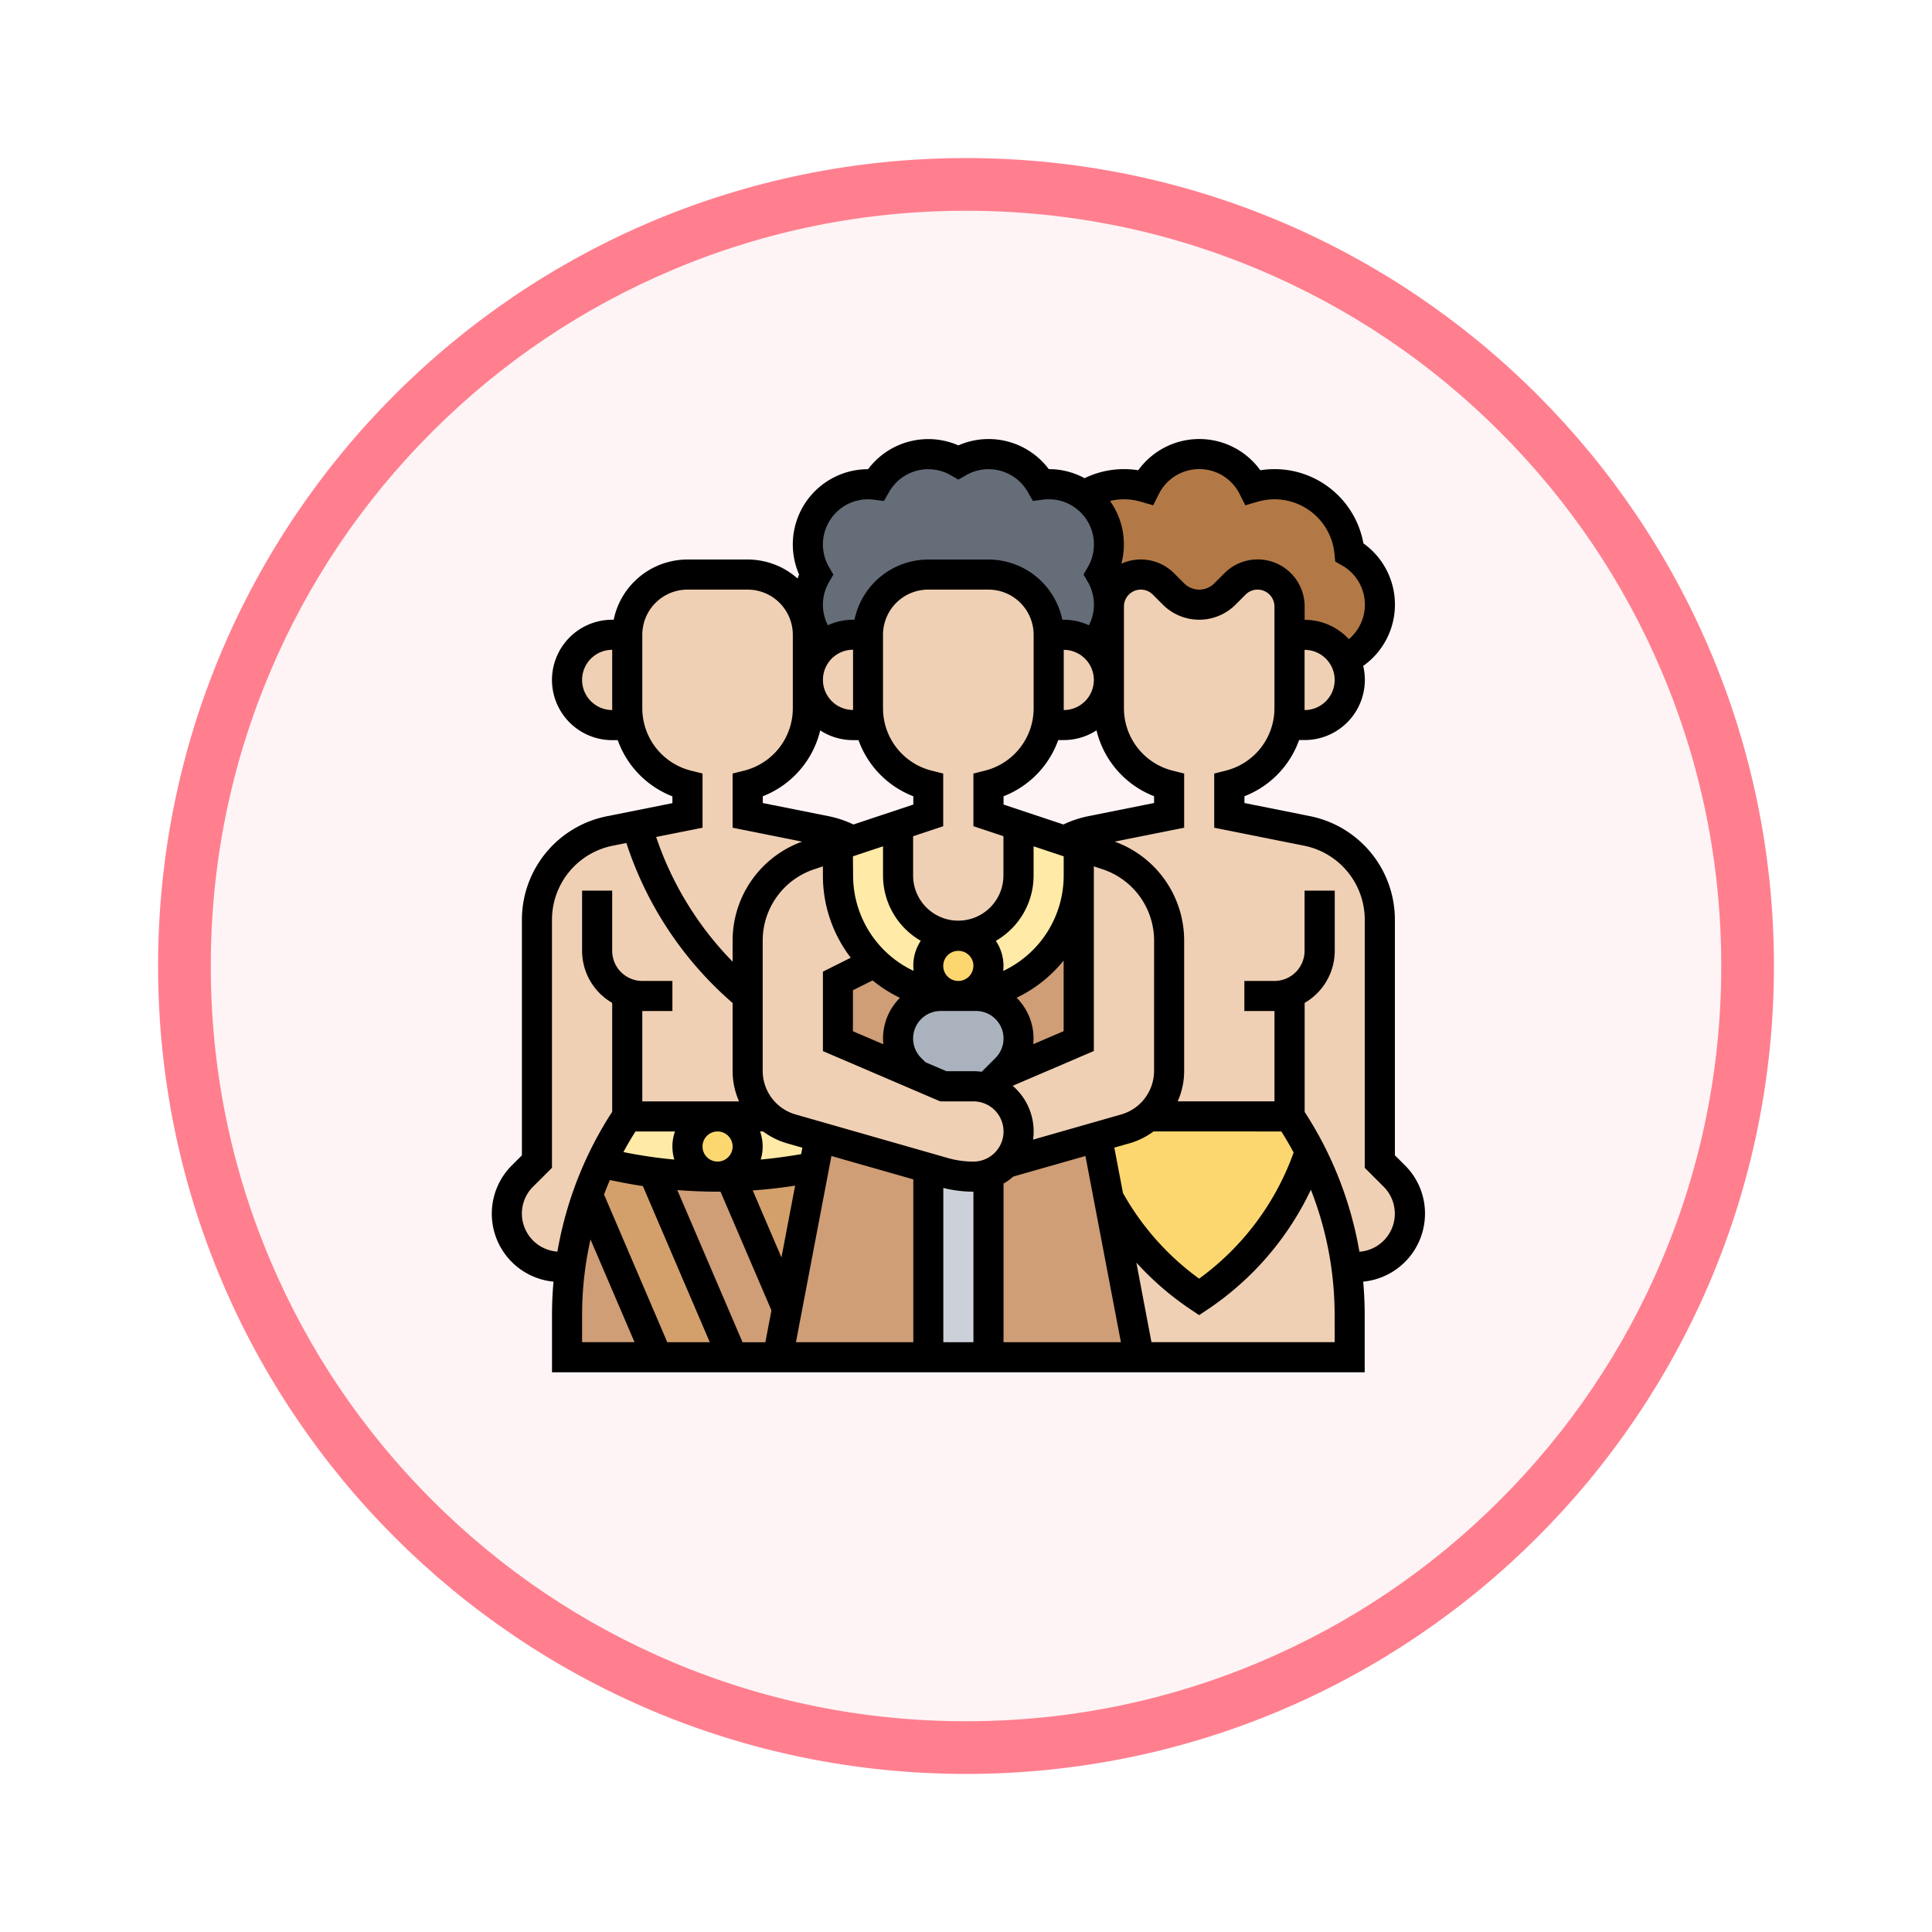 <svg xmlns="http://www.w3.org/2000/svg" xmlns:xlink="http://www.w3.org/1999/xlink" width="110" height="110" viewBox="0 0 110 110">
  <defs>
    <filter id="Trazado_982547" x="0" y="0" width="110" height="110" filterUnits="userSpaceOnUse">
      <feOffset dy="3" input="SourceAlpha"/>
      <feGaussianBlur stdDeviation="3" result="blur"/>
      <feFlood flood-opacity="0.161"/>
      <feComposite operator="in" in2="blur"/>
      <feComposite in="SourceGraphic"/>
    </filter>
  </defs>
  <g id="Grupo_1159292" data-name="Grupo 1159292" transform="translate(-659 -3252)">
    <g id="Grupo_1158891" data-name="Grupo 1158891" transform="translate(-457 -554)">
      <g id="Grupo_1157406" data-name="Grupo 1157406" transform="translate(1 3016)">
        <g id="Grupo_1155793" data-name="Grupo 1155793" transform="translate(-0.999 -3894)">
          <g id="Grupo_1154704" data-name="Grupo 1154704" transform="translate(0 1466)">
            <g id="Grupo_1150790" data-name="Grupo 1150790" transform="translate(3 2320)">
              <g id="Grupo_1154214" data-name="Grupo 1154214" transform="translate(79 -5809)">
                <g id="Grupo_1152583" data-name="Grupo 1152583" transform="translate(1043 6713)">
                  <g id="Grupo_1146973" data-name="Grupo 1146973" transform="translate(0 0)">
                    <g id="Grupo_1146954" data-name="Grupo 1146954">
                      <g transform="matrix(1, 0, 0, 1, -9, -6)" filter="url(#Trazado_982547)">
                        <g id="Trazado_982547-2" data-name="Trazado 982547" transform="translate(9 6)" fill="#fef4f5">
                          <path d="M 46 90.5 C 39.992 90.5 34.164 89.324 28.679 87.003 C 23.38 84.762 18.621 81.553 14.534 77.466 C 10.446 73.379 7.238 68.62 4.996 63.321 C 2.676 57.836 1.5 52.008 1.5 46 C 1.5 39.992 2.676 34.164 4.996 28.679 C 7.238 23.38 10.446 18.621 14.534 14.534 C 18.621 10.446 23.38 7.238 28.679 4.996 C 34.164 2.676 39.992 1.5 46 1.5 C 52.008 1.5 57.836 2.676 63.321 4.996 C 68.62 7.238 73.379 10.446 77.466 14.534 C 81.554 18.621 84.762 23.38 87.004 28.679 C 89.324 34.164 90.5 39.992 90.5 46 C 90.5 52.008 89.324 57.836 87.004 63.321 C 84.762 68.62 81.554 73.379 77.466 77.466 C 73.379 81.553 68.62 84.762 63.321 87.003 C 57.836 89.324 52.008 90.5 46 90.5 Z" stroke="none"/>
                          <path d="M 46 3 C 40.194 3 34.563 4.136 29.263 6.378 C 24.143 8.544 19.544 11.644 15.594 15.594 C 11.644 19.544 8.544 24.143 6.378 29.263 C 4.136 34.563 3 40.194 3 46 C 3 51.806 4.136 57.437 6.378 62.737 C 8.544 67.857 11.644 72.455 15.594 76.405 C 19.544 80.355 24.143 83.456 29.263 85.622 C 34.563 87.863 40.194 89 46 89 C 51.806 89 57.437 87.863 62.737 85.622 C 67.857 83.456 72.456 80.355 76.406 76.405 C 80.356 72.455 83.456 67.857 85.622 62.737 C 87.864 57.437 89 51.806 89 46 C 89 40.194 87.864 34.563 85.622 29.263 C 83.456 24.143 80.356 19.544 76.406 15.594 C 72.456 11.644 67.857 8.544 62.737 6.378 C 57.437 4.136 51.806 3 46 3 M 46 -7.62939453125e-06 C 71.405 -7.62939453125e-06 92 20.595 92 46 C 92 71.405 71.405 92 46 92 C 20.595 92 0 71.405 0 46 C 0 20.595 20.595 -7.62939453125e-06 46 -7.62939453125e-06 Z" stroke="none" fill="#ff7f8f"/>
                        </g>
                      </g>
                    </g>
                  </g>
                </g>
              </g>
            </g>
          </g>
        </g>
      </g>
    </g>
    <g id="tribu" transform="translate(687 3277)">
      <g id="Grupo_1159291" data-name="Grupo 1159291" transform="translate(0.857 0.857)">
        <g id="Grupo_1159261" data-name="Grupo 1159261" transform="translate(12.728 40.589)">
          <path id="Trazado_994917" data-name="Trazado 994917" d="M131.581,386.9l-1.536,8.061-3.224-7.524A27.875,27.875,0,0,0,131.581,386.9Z" transform="translate(-126.82 -386.9)" fill="#d3a06c"/>
        </g>
        <g id="Grupo_1159262" data-name="Grupo 1159262" transform="translate(4.611 40.335)">
          <path id="Trazado_994918" data-name="Trazado 994918" d="M54.773,385.089l4.511,10.525H55l-3.959-9.236h0q.334-.94.762-1.847A27.763,27.763,0,0,0,54.773,385.089Z" transform="translate(-51.04 -384.53)" fill="#d3a06c"/>
        </g>
        <g id="Grupo_1159263" data-name="Grupo 1159263" transform="translate(3.428 42.183)">
          <path id="Trazado_994919" data-name="Trazado 994919" d="M41.183,401.78l3.959,9.236H40v-2.39a20.406,20.406,0,0,1,1.183-6.846Z" transform="translate(-40 -401.78)" fill="#cf9e76"/>
        </g>
        <g id="Grupo_1159264" data-name="Grupo 1159264" transform="translate(8.344 40.894)">
          <path id="Trazado_994920" data-name="Trazado 994920" d="M93.5,397.506l-.527,2.769H90.4L85.89,389.75l.317.04a27.773,27.773,0,0,0,3.337.2q.365,0,.731-.01Z" transform="translate(-85.89 -389.75)" fill="#cf9e76"/>
        </g>
        <g id="Grupo_1159265" data-name="Grupo 1159265" transform="translate(31.761 6.856)">
          <path id="Trazado_994921" data-name="Trazado 994921" d="M317.188,80.57A4.526,4.526,0,0,1,313.864,84v1.714l4.436.887a5.142,5.142,0,0,1,4.134,5.042v13.781l.827.827a3.029,3.029,0,0,1-2.142,5.172h-.585a20.376,20.376,0,0,0-2.071-6.577,20.148,20.148,0,0,0-1.171-1.992h-8.034a3.417,3.417,0,0,0,1.178-2.585V92.846a5.142,5.142,0,0,0-3.516-4.878l-1.626-.542-.8-.268A5.12,5.12,0,0,1,306,86.6l4.436-.887V84a4.525,4.525,0,0,1-3.428-4.39v-5.79c0-.031,0-.062,0-.093a1.818,1.818,0,0,1,3.1-1.192l.575.575a2.069,2.069,0,0,0,2.927,0l.575-.575a1.818,1.818,0,0,1,3.1,1.285v5.79A4.47,4.47,0,0,1,317.188,80.57Z" transform="translate(-304.49 -72)" fill="#f0d0b4"/>
        </g>
        <g id="Grupo_1159266" data-name="Grupo 1159266" transform="translate(32.863 0)">
          <path id="Trazado_994922" data-name="Trazado 994922" d="M329.887,13.59a3.429,3.429,0,0,1-.26,6.1h0a2.569,2.569,0,0,0-2.289-1.4h-.857v-1.61a1.818,1.818,0,0,0-3.1-1.285l-.575.575a2.069,2.069,0,0,1-2.927,0l-.575-.575a1.818,1.818,0,0,0-3.1,1.192h0V16.57a3.416,3.416,0,0,0-.46-1.714,3.427,3.427,0,0,0-.957-4.489,4.285,4.285,0,0,1,3.494-.475,3.427,3.427,0,0,1,6.127,0,4.284,4.284,0,0,1,5.486,3.7Z" transform="translate(-314.78 -8)" fill="#b27946"/>
        </g>
        <g id="Grupo_1159267" data-name="Grupo 1159267" transform="translate(34.273 39.699)">
          <path id="Trazado_994923" data-name="Trazado 994923" d="M341.658,387.929v2.39h-12l-1.72-9.028h.006a15.977,15.977,0,0,0,5.142,5.6A15.99,15.99,0,0,0,339.4,378.6a20.408,20.408,0,0,1,2.257,9.329Z" transform="translate(-327.94 -378.6)" fill="#f0d0b4"/>
        </g>
        <g id="Grupo_1159268" data-name="Grupo 1159268" transform="translate(44.459 10.284)">
          <path id="Trazado_994924" data-name="Trazado 994924" d="M426.28,105.4a2.57,2.57,0,0,1-2.289,3.74h-.961a4.472,4.472,0,0,0,.1-.962V104h.857A2.569,2.569,0,0,1,426.28,105.4Z" transform="translate(-423.03 -104)" fill="#f0d0b4"/>
        </g>
        <g id="Grupo_1159269" data-name="Grupo 1159269" transform="translate(33.604 37.706)">
          <path id="Trazado_994925" data-name="Trazado 994925" d="M332.659,359.991a20.158,20.158,0,0,1,1.171,1.992,15.989,15.989,0,0,1-6.313,8.291,15.977,15.977,0,0,1-5.142-5.6h-.006l-.668-3.511,1.616-.462a3.4,3.4,0,0,0,1.308-.711h8.034Z" transform="translate(-321.7 -359.99)" fill="#fcd770"/>
        </g>
        <g id="Grupo_1159270" data-name="Grupo 1159270" transform="translate(27.313 22.281)">
          <path id="Trazado_994926" data-name="Trazado 994926" d="M273.364,221.42v7.419a3.434,3.434,0,0,1-2.486,3.3l-1.616.462-5.205,1.487a2.571,2.571,0,0,0-1.086-4.262l.753-.753,4.5-1.928V216l1.626.542A5.142,5.142,0,0,1,273.364,221.42Z" transform="translate(-262.97 -216)" fill="#f0d0b4"/>
        </g>
        <g id="Grupo_1159271" data-name="Grupo 1159271" transform="translate(27.378 38.879)">
          <path id="Trazado_994927" data-name="Trazado 994927" d="M270.474,374.451l1.72,9.028h-8.57V373.2l-.045-.132a2.579,2.579,0,0,0,1.006-.621l.015-.016,5.205-1.487Z" transform="translate(-263.58 -370.94)" fill="#cf9e76"/>
        </g>
        <g id="Grupo_1159272" data-name="Grupo 1159272" transform="translate(17.14)">
          <path id="Trazado_994928" data-name="Trazado 994928" d="M185.14,16.57v.011a3.423,3.423,0,0,1-.908,2.314,2.565,2.565,0,0,0-1.663-.611h-.857a3.428,3.428,0,0,0-3.428-3.428h-3.428a3.428,3.428,0,0,0-3.428,3.428h-.857a2.565,2.565,0,0,0-1.663.611,3.427,3.427,0,0,1-.449-4.039,3.428,3.428,0,0,1,2.968-5.142,3.541,3.541,0,0,1,.442.029,3.428,3.428,0,0,1,4.7-1.283,3.428,3.428,0,0,1,4.7,1.283,3.541,3.541,0,0,1,.442-.029,3.427,3.427,0,0,1,2.968,5.142A3.416,3.416,0,0,1,185.14,16.57Z" transform="translate(-168 -8)" fill="#656d78"/>
        </g>
        <g id="Grupo_1159273" data-name="Grupo 1159273" transform="translate(30.747 10.284)">
          <path id="Trazado_994929" data-name="Trazado 994929" d="M297.653,104.611a2.571,2.571,0,0,1-1.663,4.531h-.961a4.472,4.472,0,0,0,.1-.962V104h.857A2.565,2.565,0,0,1,297.653,104.611Z" transform="translate(-295.03 -104)" fill="#f0d0b4"/>
        </g>
        <g id="Grupo_1159274" data-name="Grupo 1159274" transform="translate(25.709 23.995)">
          <path id="Trazado_994930" data-name="Trazado 994930" d="M254.856,232v9.427l-4.5,1.928.361-.361A2.424,2.424,0,0,0,249,238.856h-1A6.854,6.854,0,0,0,254.856,232Z" transform="translate(-248 -232)" fill="#cf9e76"/>
        </g>
        <g id="Grupo_1159275" data-name="Grupo 1159275" transform="translate(25.709 21.138)">
          <path id="Trazado_994931" data-name="Trazado 994931" d="M254.856,206.473v1.714A6.854,6.854,0,0,1,248,215.043a1.714,1.714,0,1,0,0-3.428,3.427,3.427,0,0,0,3.428-3.428V205.33l2.623.875Z" transform="translate(-248 -205.33)" fill="#ffeaa7"/>
        </g>
        <g id="Grupo_1159276" data-name="Grupo 1159276" transform="translate(20.567 6.856)">
          <path id="Trazado_994932" data-name="Trazado 994932" d="M210.18,80.57A4.523,4.523,0,0,1,206.856,84v1.714l1.714.571V89.14a3.428,3.428,0,0,1-6.856,0V86.283l1.714-.571V84A4.526,4.526,0,0,1,200.1,80.57a4.471,4.471,0,0,1-.1-.962v-4.18A3.428,3.428,0,0,1,203.428,72h3.428a3.428,3.428,0,0,1,3.428,3.428v4.18A4.472,4.472,0,0,1,210.18,80.57Z" transform="translate(-200 -72)" fill="#f0d0b4"/>
        </g>
        <g id="Grupo_1159277" data-name="Grupo 1159277" transform="translate(22.281 30.851)">
          <path id="Trazado_994933" data-name="Trazado 994933" d="M222.856,298.424a2.423,2.423,0,0,1-.71,1.714l-.361.361-.753.753a2.564,2.564,0,0,0-.747-.11h-1.714l-1.5-.643-.361-.361A2.424,2.424,0,0,1,218.424,296h2.007a2.425,2.425,0,0,1,2.424,2.424Z" transform="translate(-216 -296)" fill="#aab2bd"/>
        </g>
        <g id="Grupo_1159278" data-name="Grupo 1159278" transform="translate(13.712 22.281)">
          <path id="Trazado_994934" data-name="Trazado 994934" d="M150.672,230.465a2.569,2.569,0,0,1,.015,3.62l-.015.016a2.579,2.579,0,0,1-1.006.621,2.544,2.544,0,0,1-.812.132,6.106,6.106,0,0,1-1.681-.236l-.89-.254L140.1,232.6l-1.616-.462a3.434,3.434,0,0,1-2.486-3.3V221.42a5.142,5.142,0,0,1,3.516-4.878l1.626-.542v1.714a6.836,6.836,0,0,0,2.107,4.945l-2.107,1.054v3.428l4.5,1.928,1.5.643h1.714a2.565,2.565,0,0,1,1.818.753Z" transform="translate(-136 -216)" fill="#f0d0b4"/>
        </g>
        <g id="Grupo_1159279" data-name="Grupo 1159279" transform="translate(23.995 40.645)">
          <path id="Trazado_994935" data-name="Trazado 994935" d="M235.428,387.92V398.2H232V387.43l.89.254a6.106,6.106,0,0,0,1.681.236,2.544,2.544,0,0,0,.812-.132Z" transform="translate(-232 -387.43)" fill="#ccd1d9"/>
        </g>
        <g id="Grupo_1159280" data-name="Grupo 1159280" transform="translate(24.271 27.147)">
          <circle id="Elipse_11684" data-name="Elipse 11684" cx="1.745" cy="1.745" r="1.745" transform="translate(0 0)" fill="#fcd770"/>
        </g>
        <g id="Grupo_1159281" data-name="Grupo 1159281" transform="translate(18.853 28.94)">
          <path id="Trazado_994936" data-name="Trazado 994936" d="M190.856,280.071h-1a2.423,2.423,0,0,0-1.714,4.138l.361.361-4.5-1.928v-3.428l2.107-1.054A6.831,6.831,0,0,0,190.856,280.071Z" transform="translate(-184 -278.16)" fill="#cf9e76"/>
        </g>
        <g id="Grupo_1159282" data-name="Grupo 1159282" transform="translate(18.853 21.138)">
          <path id="Trazado_994937" data-name="Trazado 994937" d="M190.856,211.615a1.714,1.714,0,1,0,0,3.428A6.856,6.856,0,0,1,184,208.187v-1.714l.8-.268,2.623-.875v2.857A3.428,3.428,0,0,0,190.856,211.615Z" transform="translate(-184 -205.33)" fill="#ffeaa7"/>
        </g>
        <g id="Grupo_1159283" data-name="Grupo 1159283" transform="translate(15.426 38.879)">
          <path id="Trazado_994938" data-name="Trazado 994938" d="M160.57,372.706V383.48H152l.527-2.769,1.536-8.061.326-1.71Z" transform="translate(-152 -370.94)" fill="#cf9e76"/>
        </g>
        <g id="Grupo_1159284" data-name="Grupo 1159284" transform="translate(17.14 10.284)">
          <path id="Trazado_994939" data-name="Trazado 994939" d="M171.532,109.142h-.961a2.571,2.571,0,0,1,0-5.142h.857v4.18A4.471,4.471,0,0,0,171.532,109.142Z" transform="translate(-168 -104)" fill="#f0d0b4"/>
        </g>
        <g id="Grupo_1159285" data-name="Grupo 1159285" transform="translate(6.856 6.856)">
          <path id="Trazado_994940" data-name="Trazado 994940" d="M72.1,80.57a4.47,4.47,0,0,1-.1-.962v-4.18A3.428,3.428,0,0,1,75.428,72h3.428a3.425,3.425,0,0,1,3.428,3.428v4.18A4.525,4.525,0,0,1,78.856,84v1.714l4.436.887a5.12,5.12,0,0,1,1.51.559l-.8.268-1.626.542a5.142,5.142,0,0,0-3.516,4.878V96a19.626,19.626,0,0,1-6.313-9.706l2.885-.577V84A4.526,4.526,0,0,1,72.1,80.57Z" transform="translate(-72 -72)" fill="#f0d0b4"/>
        </g>
        <g id="Grupo_1159286" data-name="Grupo 1159286" transform="translate(11.998 37.706)">
          <path id="Trazado_994941" data-name="Trazado 994941" d="M125.817,361.163l-.326,1.71a27.875,27.875,0,0,1-4.761.537q-.366.01-.731.01a1.714,1.714,0,0,0,0-3.428h2.892a3.4,3.4,0,0,0,1.308.711Z" transform="translate(-120 -359.99)" fill="#ffeaa7"/>
        </g>
        <g id="Grupo_1159287" data-name="Grupo 1159287" transform="translate(0 21.145)">
          <path id="Trazado_994942" data-name="Trazado 994942" d="M14.856,221.952a20.311,20.311,0,0,0-1.484,2.628q-.427.9-.762,1.847h0a20.3,20.3,0,0,0-1,4.094h-.585a3.03,3.03,0,0,1-2.142-5.172l.827-.827V210.742a5.142,5.142,0,0,1,4.134-5.042l1.551-.31a19.626,19.626,0,0,0,6.313,9.706v4.27a3.417,3.417,0,0,0,1.178,2.585H14.856Z" transform="translate(-8 -205.39)" fill="#f0d0b4"/>
        </g>
        <g id="Grupo_1159288" data-name="Grupo 1159288" transform="translate(10.311 37.617)">
          <circle id="Elipse_11685" data-name="Elipse 11685" cx="1.745" cy="1.745" r="1.745" transform="translate(0 0)" fill="#fcd770"/>
        </g>
        <g id="Grupo_1159289" data-name="Grupo 1159289" transform="translate(5.372 37.707)">
          <path id="Trazado_994943" data-name="Trazado 994943" d="M59.634,360h5.142a1.714,1.714,0,0,0,0,3.428,27.773,27.773,0,0,1-3.337-.2l-.317-.04a27.755,27.755,0,0,1-2.972-.559A20.311,20.311,0,0,1,59.634,360Z" transform="translate(-58.15 -360)" fill="#ffeaa7"/>
        </g>
        <g id="Grupo_1159290" data-name="Grupo 1159290" transform="translate(3.428 10.284)">
          <path id="Trazado_994944" data-name="Trazado 994944" d="M43.532,109.142h-.961a2.571,2.571,0,0,1,0-5.142h.857v4.18A4.471,4.471,0,0,0,43.532,109.142Z" transform="translate(-40 -104)" fill="#f0d0b4"/>
        </g>
      </g>
      <path id="Trazado_994945" data-name="Trazado 994945" d="M53.133,44.1a3.861,3.861,0,0,0-1.138-2.748l-.576-.575V27.354A6.015,6.015,0,0,0,46.6,21.471l-3.747-.75v-.386a5.373,5.373,0,0,0,3.113-3.2h.315a3.426,3.426,0,0,0,3.334-4.22,4.281,4.281,0,0,0,.012-6.979,5.143,5.143,0,0,0-5.869-4.162,4.286,4.286,0,0,0-6.951,0,5.147,5.147,0,0,0-3.056.452,4.259,4.259,0,0,0-2.038-.516h0A4.283,4.283,0,0,0,26.566.358a4.283,4.283,0,0,0-5.141,1.356h0a4.284,4.284,0,0,0-3.927,6c-.032.073-.062.148-.089.223a4.266,4.266,0,0,0-2.839-1.08H11.141a4.292,4.292,0,0,0-4.2,3.428H6.856a3.428,3.428,0,1,0,0,6.856h.315a5.373,5.373,0,0,0,3.113,3.2v.386l-3.747.75a6.015,6.015,0,0,0-4.822,5.882V40.78l-.576.575a3.887,3.887,0,0,0,2.375,6.617q-.085.95-.085,1.913v3.247H49.7V49.885q0-.962-.085-1.913A3.892,3.892,0,0,0,53.133,44.1ZM6.856,15.426a1.714,1.714,0,1,1,0-3.428V15.32c0,.035,0,.07,0,.106Zm39.421,0h0c0-.035,0-.07,0-.106V12a1.714,1.714,0,1,1,0,3.428ZM36.97,3.57l.688.2.322-.641a2.571,2.571,0,0,1,4.6,0l.322.641.688-.2a3.428,3.428,0,0,1,4.389,2.958l.042.443.387.22a2.569,2.569,0,0,1,.39,4.2,3.419,3.419,0,0,0-2.517-1.1V9.531A2.675,2.675,0,0,0,41.71,7.639l-.575.576a1.212,1.212,0,0,1-1.714,0l-.575-.576a2.672,2.672,0,0,0-3-.544A4.272,4.272,0,0,0,35.2,3.522a3.409,3.409,0,0,1,1.769.048Zm7.984,35.851q.375.591.7,1.2a15.207,15.207,0,0,1-5.381,7.18,15.2,15.2,0,0,1-4.335-4.873l-.493-2.586.863-.247a4.249,4.249,0,0,0,1.369-.677Zm-36.776,0h2.253a2.566,2.566,0,0,0-.037,1.6,27.021,27.021,0,0,1-2.9-.427q.323-.6.689-1.174Zm12.391-24h0a1.714,1.714,0,0,1,0-3.428V15.32C20.567,15.355,20.569,15.39,20.569,15.426ZM18.7,16.586a3.407,3.407,0,0,0,1.864.553h.315A5.373,5.373,0,0,0,24,20.336v.471l-3.409,1.136a5.992,5.992,0,0,0-1.413-.472l-3.747-.749v-.386A5.373,5.373,0,0,0,18.7,16.586Zm13.862,7.17v1.1a6.006,6.006,0,0,1-3.444,5.426,2.6,2.6,0,0,0,.016-.284,2.556,2.556,0,0,0-.435-1.43,4.287,4.287,0,0,0,2.149-3.712V23.185Zm-12,0,1.714-.571v1.668a4.287,4.287,0,0,0,2.149,3.712A2.556,2.556,0,0,0,24,29.994a2.6,2.6,0,0,0,.016.284,6.006,6.006,0,0,1-3.444-5.426Zm6.856,6.238a.857.857,0,1,1-.857-.857A.858.858,0,0,1,27.423,29.994Zm-6.856,1.387,1.12-.56a7.729,7.729,0,0,0,1.557.991,3.271,3.271,0,0,0-.963,2.32q0,.163.016.323l-1.73-.741Zm4.131,4.1-.245-.245a1.567,1.567,0,0,1,1.108-2.675H27.57a1.567,1.567,0,0,1,1.108,2.675l-.786.786a3.44,3.44,0,0,0-.469-.033H25.885Zm5.189-3.673a7.758,7.758,0,0,0,2.677-2.119v4.021l-1.73.741q.016-.16.016-.323A3.271,3.271,0,0,0,29.888,31.812Zm-.751-9.2v2.239a2.571,2.571,0,0,1-5.142,0V22.613l1.714-.571v-3l-.649-.162a3.663,3.663,0,0,1-2.779-3.559V11.141A2.574,2.574,0,0,1,24.852,8.57H28.28a2.574,2.574,0,0,1,2.571,2.571V15.32a3.663,3.663,0,0,1-2.779,3.559l-.649.162v3ZM18.853,24.327v.525a7.672,7.672,0,0,0,1.585,4.677l-1.585.793v4.523l6.68,2.863h1.89a1.714,1.714,0,1,1,0,3.428,5.257,5.257,0,0,1-1.446-.2L17.29,38.45a2.582,2.582,0,0,1-1.865-2.472v-7.42a4.28,4.28,0,0,1,2.93-4.065ZM16.493,46.592l-1.635-3.814q1.212-.085,2.413-.272Zm-1.042-7.171a4.247,4.247,0,0,0,1.369.677l.863.247-.07.366q-1.14.2-2.3.309a2.566,2.566,0,0,0-.038-1.6Zm-1.739.857a.857.857,0,1,1-.857-.857A.858.858,0,0,1,13.712,40.278ZM6.72,42.185q.936.2,1.883.347l3.809,8.887H9.992l-3.6-8.408q.157-.416.332-.826Zm3.844.572q1.142.091,2.29.092l.169,0,2.9,6.757-.346,1.815h-1.3Zm8.773-1.939L24,42.148v9.27H17.318Zm6.372,1.817a6.969,6.969,0,0,0,1.714.214v8.57H25.709Zm3.428-.246a3.45,3.45,0,0,0,.552-.4L33.8,40.818l2.019,10.6H29.137Zm8.57-6.41a2.582,2.582,0,0,1-1.865,2.472L30.82,39.885a3.458,3.458,0,0,0,.031-.464,3.42,3.42,0,0,0-1.193-2.6l4.621-1.981V24.327l.5.166a4.28,4.28,0,0,1,2.93,4.065ZM33.96,21.471a5.992,5.992,0,0,0-1.413.472l-3.409-1.136v-.471a5.373,5.373,0,0,0,3.113-3.2h.315a3.407,3.407,0,0,0,1.864-.553,5.373,5.373,0,0,0,3.278,3.75v.386ZM32.565,15.32V12a1.714,1.714,0,0,1,0,3.428h0C32.564,15.39,32.565,15.355,32.565,15.32ZM19.2,7.284A2.568,2.568,0,0,1,21.757,3.45l.572.074.284-.5a2.57,2.57,0,0,1,3.524-.964l.429.248L27,2.058a2.569,2.569,0,0,1,3.524.964l.284.5.572-.074a2.57,2.57,0,0,1,2.56,3.833l-.248.429.248.429A2.568,2.568,0,0,1,34,10.6a3.407,3.407,0,0,0-1.431-.314h-.086a4.292,4.292,0,0,0-4.2-3.428H24.852a4.292,4.292,0,0,0-4.2,3.428h-.086a3.407,3.407,0,0,0-1.431.314A2.568,2.568,0,0,1,19.2,8.142l.248-.429ZM12,22.127V19.041l-.649-.162A3.663,3.663,0,0,1,8.57,15.32V11.141A2.574,2.574,0,0,1,11.141,8.57h3.428a2.574,2.574,0,0,1,2.571,2.571V15.32a3.663,3.663,0,0,1-2.779,3.559l-.649.162v3.086l3.958.792a5.99,5.99,0,0,0-3.958,5.64v1.194a18.663,18.663,0,0,1-4.354-7.1ZM1.714,44.1a2.159,2.159,0,0,1,.636-1.536L3.428,41.49V27.354a4.3,4.3,0,0,1,3.445-4.2l.791-.158a20.383,20.383,0,0,0,6.048,9.11v3.874a4.254,4.254,0,0,0,.368,1.729H8.57V32.565h1.714V30.851H8.57a1.716,1.716,0,0,1-1.714-1.714V25.709H5.142v3.428A3.429,3.429,0,0,0,6.856,32.1v6.2a21.2,21.2,0,0,0-3.119,7.962A2.174,2.174,0,0,1,1.714,44.1Zm3.428,5.782a19.583,19.583,0,0,1,.479-4.314l2.506,5.847H5.142Zm42.849,1.533H37.559L36.7,46.887A16.858,16.858,0,0,0,39.8,49.561l.475.317.475-.317a16.929,16.929,0,0,0,5.886-6.823,19.5,19.5,0,0,1,1.352,7.148ZM49.4,46.269a21.2,21.2,0,0,0-3.119-7.962V32.1a3.429,3.429,0,0,0,1.714-2.967V25.709H46.277v3.428a1.716,1.716,0,0,1-1.714,1.714H42.849v1.714h1.714v5.142h-5.51a4.254,4.254,0,0,0,.368-1.729v-7.42a5.99,5.99,0,0,0-3.958-5.64l3.958-.791V19.041l-.649-.162a3.663,3.663,0,0,1-2.779-3.559V9.531a.961.961,0,0,1,1.64-.68l.575.576a2.926,2.926,0,0,0,4.138,0l.575-.576a.961.961,0,0,1,1.64.68V15.32a3.663,3.663,0,0,1-2.779,3.559l-.649.162v3.086l5.125,1.025a4.3,4.3,0,0,1,3.445,4.2V41.49l1.078,1.078a2.171,2.171,0,0,1-1.386,3.7Z" transform="translate(0)"/>
    </g>
  </g>
</svg>

